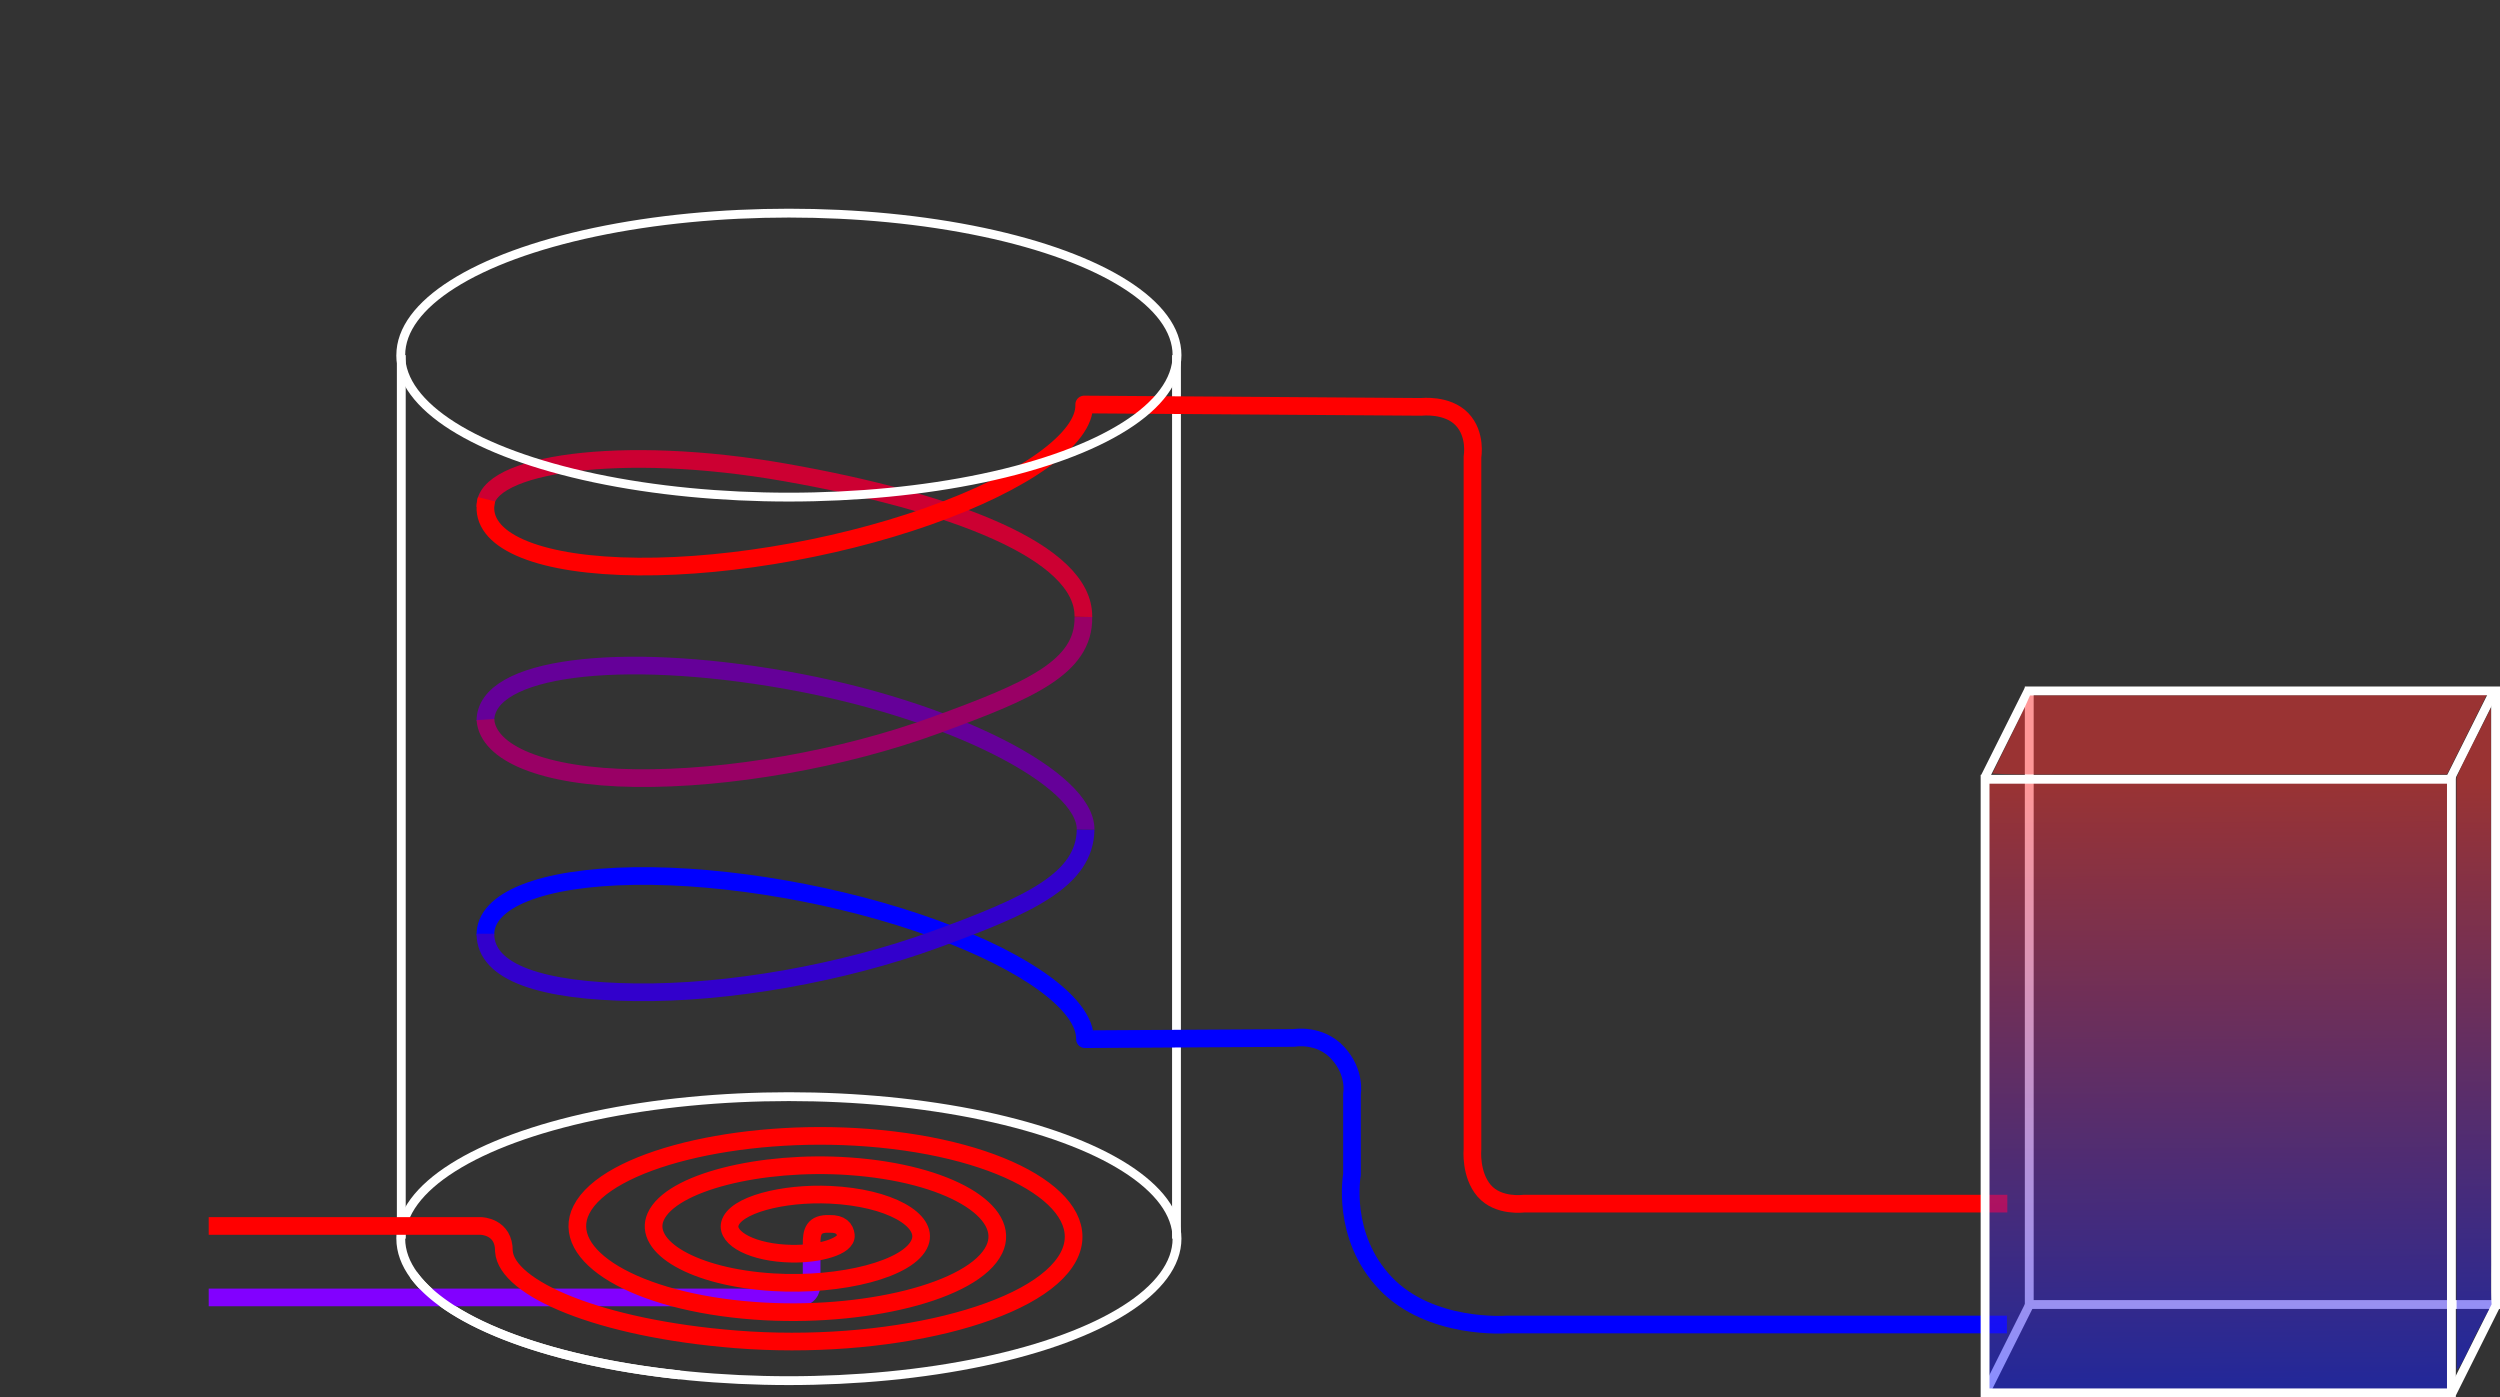 <?xml version="1.0" encoding="UTF-8" standalone="no"?>
<!-- Created with Inkscape (http://www.inkscape.org/) -->

<svg
   xmlns:dc="http://purl.org/dc/elements/1.1/"
   xmlns:cc="http://creativecommons.org/ns#"
   xmlns:rdf="http://www.w3.org/1999/02/22-rdf-syntax-ns#"
   xmlns:svg="http://www.w3.org/2000/svg"
   xmlns="http://www.w3.org/2000/svg"
   xmlns:xlink="http://www.w3.org/1999/xlink"
   xmlns:sodipodi="http://sodipodi.sourceforge.net/DTD/sodipodi-0.dtd"
   xmlns:inkscape="http://www.inkscape.org/namespaces/inkscape"
   width="239.569mm"
   height="133.898mm"
   viewBox="0 0 848.868 474.442"
   id="svg4247"
   version="1.1"
   inkscape:version="0.92.3 (2405546, 2018-03-11)"
   sodipodi:docname="demo_flat_circuit.svg">
  <rect x="0" y="0" width="848.868" height="474.442" fill="#333333" stroke="none"/>
  <defs
     id="defs4249">
    <linearGradient
       inkscape:collect="always"
       id="linearGradient5982">
      <stop
         style="stop-color:#131eff;stop-opacity:0.503"
         offset="0"
         id="stop5984" />
      <stop
         style="stop-color:#ff3434;stop-opacity:0.505"
         offset="1"
         id="stop5986" />
    </linearGradient>
    <linearGradient
       inkscape:collect="always"
       xlink:href="#linearGradient5982"
       id="linearGradient5988"
       x1="412.362"
       y1="438.965"
       x2="411.708"
       y2="301.465"
       gradientUnits="userSpaceOnUse" />
    <linearGradient
       inkscape:collect="always"
       xlink:href="#linearGradient5982"
       id="linearGradient6010"
       x1="519.097"
       y1="433.482"
       x2="518.973"
       y2="301.657"
       gradientUnits="userSpaceOnUse" />
  </defs>
  <sodipodi:namedview
     id="base"
     pagecolor="#b3b0af"
     bordercolor="#666666"
     borderopacity="1.0"
     inkscape:pageopacity="0"
     inkscape:pageshadow="2"
     inkscape:zoom="2.8"
     inkscape:cx="352.01883"
     inkscape:cy="249.44528"
     inkscape:document-units="px"
     inkscape:current-layer="g6029"
     showgrid="false"
     inkscape:window-width="3840"
     inkscape:window-height="2033"
     inkscape:window-x="0"
     inkscape:window-y="0"
     inkscape:window-maximized="1"
     fit-margin-top="20"
     fit-margin-left="20"
     fit-margin-right="0"
     fit-margin-bottom="0" />
  <g
     inkscape:label="Ebene 1"
     inkscape:groupmode="layer"
     id="layer1"
     transform="translate(192.957,-30.376)">
    <path
       style="fill:none;fill-rule:evenodd;stroke:#ffffff;stroke-width:3;stroke-linecap:butt;stroke-linejoin:miter;stroke-miterlimit:4;stroke-dasharray:none;stroke-opacity:1"
       d="m 206.517,150.957 0,300"
       id="path4937"
       inkscape:connector-curvature="0" />
    <g
       id="g6029"
       class="pipe_group show_flow flow_active"
       data-cometvisu-active="12/7/50">
      <path
         sodipodi:nodetypes="ccsccsccssc"
         inkscape:connector-curvature="0"
         d="m 488.49,480.109 -169.906,-1e-5 c 0,0 -25.895,1.959 -41.112,-14.016 -15.217,-15.975 -11.364,-36.917 -11.364,-36.917 l 0,-27.447 c 0,0 1.339,-7.129 -4.821,-13.826 -6.161,-6.697 -14.902,-5.089 -14.902,-5.089 l -70.942,0.417 c 0.211,-11.518 -19.294,-25.982 -50.929,-37.505 -31.635,-11.523 -70.572,-18.348 -102.088,-17.893 -31.517,0.455 -50.804,8.119 -50.568,20.096"
         style="color:#000000;clip-rule:nonzero;display:inline;overflow:visible;visibility:visible;opacity:1;isolation:auto;mix-blend-mode:normal;color-interpolation:sRGB;color-interpolation-filters:linearRGB;solid-color:#000000;solid-opacity:1;fill:none;fill-opacity:1;fill-rule:evenodd;stroke:#0000ff;stroke-width:6;stroke-linecap:butt;stroke-linejoin:round;stroke-miterlimit:4;stroke-dasharray:none;stroke-dashoffset:0;stroke-opacity:1;color-rendering:auto;image-rendering:auto;shape-rendering:auto;text-rendering:auto;enable-background:accumulate"
         id="path5808-2-0-0-7-2" />
      <path
         style="color:#000000;clip-rule:nonzero;display:inline;overflow:visible;visibility:visible;opacity:1;isolation:auto;mix-blend-mode:normal;color-interpolation:sRGB;color-interpolation-filters:linearRGB;solid-color:#000000;solid-opacity:1;fill:none;fill-opacity:1;fill-rule:evenodd;stroke:#3200cc;stroke-width:6;stroke-linecap:butt;stroke-linejoin:round;stroke-miterlimit:4;stroke-dasharray:none;stroke-dashoffset:0;stroke-opacity:1;color-rendering:auto;image-rendering:auto;shape-rendering:auto;text-rendering:auto;enable-background:accumulate"
         d="m -28.147,347.412 c 0,13.383 19.422,19.49 50.95,19.885 31.528,0.396 70.371,-6.454 101.899,-17.968 31.528,-11.514 50.76,-20.136 50.95,-37.31"
         id="path6702" />
      <path
         style="color:#000000;clip-rule:nonzero;display:inline;overflow:visible;visibility:visible;opacity:1;isolation:auto;mix-blend-mode:normal;color-interpolation:sRGB;color-interpolation-filters:linearRGB;solid-color:#000000;solid-opacity:1;fill:none;fill-opacity:1;fill-rule:evenodd;stroke:#650099;stroke-width:6;stroke-linecap:butt;stroke-linejoin:round;stroke-miterlimit:4;stroke-dasharray:none;stroke-dashoffset:0;stroke-opacity:1;color-rendering:auto;image-rendering:auto;shape-rendering:auto;text-rendering:auto;enable-background:accumulate"
         d="M 175.652,312.02 C 175.841,294.845 130.03,271.183 73.752,261.26 17.475,251.336 -28.147,256.743 -28.147,275.154"
         id="path5808-2-0-0" />
      <path
         style="color:#000000;clip-rule:nonzero;display:inline;overflow:visible;visibility:visible;opacity:1;isolation:auto;mix-blend-mode:normal;color-interpolation:sRGB;color-interpolation-filters:linearRGB;solid-color:#000000;solid-opacity:1;fill:none;fill-opacity:1;fill-rule:evenodd;stroke:#990065;stroke-width:6;stroke-linecap:butt;stroke-linejoin:round;stroke-miterlimit:4;stroke-dasharray:none;stroke-dashoffset:0;stroke-opacity:1;color-rendering:auto;image-rendering:auto;shape-rendering:auto;text-rendering:auto;enable-background:accumulate"
         d="m -28.147,274.693 c 0.804,11.374 19.422,19.49 50.95,19.885 31.528,0.396 70.371,-6.454 101.899,-17.968 31.528,-11.514 50.571,-19.504 50.192,-36.773"
         id="path5808-2-0-0-7" />
      <path
         style="color:#000000;clip-rule:nonzero;display:inline;overflow:visible;visibility:visible;opacity:1;isolation:auto;mix-blend-mode:normal;color-interpolation:sRGB;color-interpolation-filters:linearRGB;solid-color:#000000;solid-opacity:1;fill:none;fill-opacity:1;fill-rule:evenodd;stroke:#cc0032;stroke-width:6;stroke-linecap:butt;stroke-linejoin:round;stroke-miterlimit:4;stroke-dasharray:none;stroke-dashoffset:0;stroke-opacity:1;color-rendering:auto;image-rendering:auto;shape-rendering:auto;text-rendering:auto;enable-background:accumulate"
         d="m 174.894,239.838 c 0.379,-22.194 -44.864,-39.102 -101.142,-49.025 -56.277,-9.923 -102.301,-2.775 -101.899,11.617"
         id="path6706" />
      <path
         sodipodi:nodetypes="cssccsccscc"
         inkscape:connector-curvature="0"
         d="m -27.765,199.907 c -3.237,12.779 14.26,21.498 45.565,22.706 31.305,1.209 71.371,-5.289 104.336,-16.92 32.965,-11.631 53.516,-26.52 53.037,-37.97 l 114.548,0.804 c 0,0 8.715,-1.003 13.696,4.167 4.98,5.17 3.599,12.763 3.599,12.763 l 0,235.123 c 0,0 -0.821,8.57 3.977,14.126 4.798,5.556 13.433,4.356 13.433,4.356 l 164.196,0"
         style="fill:none;fill-rule:evenodd;stroke:#ff0000;stroke-width:6;stroke-linecap:butt;stroke-linejoin:round;stroke-miterlimit:4;stroke-dasharray:none;stroke-opacity:1"
         id="path5928" />
    </g>
    <ellipse
       style="color:#000000;clip-rule:nonzero;display:inline;overflow:visible;visibility:visible;opacity:1;isolation:auto;mix-blend-mode:normal;color-interpolation:sRGB;color-interpolation-filters:linearRGB;solid-color:#000000;solid-opacity:1;fill:none;fill-opacity:1;fill-rule:evenodd;stroke:#ffffff;stroke-width:3;stroke-linecap:butt;stroke-linejoin:miter;stroke-miterlimit:4;stroke-dasharray:none;stroke-dashoffset:0;stroke-opacity:1;color-rendering:auto;image-rendering:auto;shape-rendering:auto;text-rendering:auto;enable-background:accumulate"
       id="path4916"
       cx="74.909"
       cy="450.957"
       rx="131.786"
       ry="48.214" />
    <ellipse
       ry="48.214"
       rx="131.786"
       cy="150.957"
       cx="74.909"
       id="ellipse4939"
       style="color:#000000;clip-rule:nonzero;display:inline;overflow:visible;visibility:visible;opacity:1;isolation:auto;mix-blend-mode:normal;color-interpolation:sRGB;color-interpolation-filters:linearRGB;solid-color:#000000;solid-opacity:1;fill:none;fill-opacity:1;fill-rule:evenodd;stroke:#ffffff;stroke-width:3;stroke-linecap:butt;stroke-linejoin:miter;stroke-miterlimit:4;stroke-dasharray:none;stroke-dashoffset:0;stroke-opacity:1;color-rendering:auto;image-rendering:auto;shape-rendering:auto;text-rendering:auto;enable-background:accumulate" />
    <path
       style="fill:none;fill-rule:evenodd;stroke:#ffffff;stroke-width:3;stroke-linecap:butt;stroke-linejoin:miter;stroke-miterlimit:4;stroke-dasharray:none;stroke-opacity:1"
       d="m -56.699,150.957 0,300"
       id="path4937-8"
       inkscape:connector-curvature="0" />
    <g
       id="g5802"
       class="pipe_group show_flow flow_active"
       transform="matrix(1.5,0,0,1.5,-133.455,-151.515)">
      <path
         style="fill:none;fill-rule:evenodd;stroke:#8200ff;stroke-width:4;stroke-linecap:butt;stroke-linejoin:miter;stroke-miterlimit:4;stroke-dasharray:none;stroke-opacity:1"
         d="m 144.057,402.921 0,8.7 c 0.118,1.934 -0.864,3.48 -3.338,3.335 l -133.143,0"
         id="path4981"
         inkscape:connector-curvature="0" />
      <path
         style="fill:none;fill-rule:evenodd;stroke:#ff0000;stroke-width:4;stroke-linecap:butt;stroke-linejoin:miter;stroke-miterlimit:4;stroke-dasharray:none;stroke-opacity:1"
         d="m 7.576,398.781 61.668,0 c 0,0 5.217,0.094 5.153,5.714 0.568,8.366 21.411,17.47 52.537,19.945 33.633,2.674 68.329,-5.629 75.25,-18.714 6.38,-12.062 -13.769,-24.495 -45.486,-26.935 -29.057,-2.236 -58.982,4.968 -64.746,16.293 -5.242,10.301 12.051,20.899 39.196,22.893 24.48,1.799 49.64,-4.307 54.242,-13.872 4.108,-8.539 -10.332,-17.305 -32.905,-18.852 -19.902,-1.363 -40.304,3.645 -43.738,11.452 -2.981,6.777 8.612,13.715 26.615,14.81 15.322,0.932 30.982,-2.983 33.234,-9.031 1.867,-5.014 -6.89,-10.132 -20.325,-10.768 -10.737,-0.508 -21.692,2.32 -22.73,6.611 -0.785,3.248 5.167,6.572 14.035,6.726 6.138,0.106 12.522,-1.66 12.226,-4.19 -0.172,-1.467 -1.113,-2.626 -3.704,-2.557 -3.595,-0.134 -4.072,1.743 -4.041,4.616"
         id="path5798"
         inkscape:connector-curvature="0" />
    </g>
    <g
       id="g6012"
       transform="matrix(1.5,0,0,1.5,-137.901,-156.444)">
      <rect
         style="color:#000000;clip-rule:nonzero;display:inline;overflow:visible;visibility:visible;opacity:1;isolation:auto;mix-blend-mode:normal;color-interpolation:sRGB;color-interpolation-filters:linearRGB;solid-color:#000000;solid-opacity:1;fill:none;fill-opacity:1;fill-rule:evenodd;stroke:#ffffff;stroke-width:2;stroke-linecap:butt;stroke-linejoin:miter;stroke-miterlimit:4;stroke-dasharray:none;stroke-dashoffset:0;stroke-opacity:1;color-rendering:auto;image-rendering:auto;shape-rendering:auto;text-rendering:auto;enable-background:accumulate"
         id="rect5951"
         width="105.561"
         height="138.896"
         x="422.647"
         y="280.946" />
      <path
         inkscape:connector-curvature="0"
         id="path5953"
         d="m 412.647,300.44 9.975,-19.951"
         style="fill:none;fill-rule:evenodd;stroke:#ffffff;stroke-width:2;stroke-linecap:butt;stroke-linejoin:miter;stroke-miterlimit:4;stroke-dasharray:none;stroke-opacity:1" />
      <path
         inkscape:connector-curvature="0"
         id="path5953-9"
         d="m 517.946,300.837 9.975,-19.951"
         style="fill:none;fill-rule:evenodd;stroke:#ffffff;stroke-width:2;stroke-linecap:butt;stroke-linejoin:miter;stroke-miterlimit:4;stroke-dasharray:none;stroke-opacity:1" />
      <path
         inkscape:connector-curvature="0"
         id="path5953-3"
         d="m 518.303,440.019 9.975,-19.951"
         style="fill:none;fill-rule:evenodd;stroke:#ffffff;stroke-width:2;stroke-linecap:butt;stroke-linejoin:miter;stroke-miterlimit:4;stroke-dasharray:none;stroke-opacity:1" />
      <path
         inkscape:connector-curvature="0"
         id="path5953-8"
         d="m 412.946,439.409 9.975,-19.951"
         style="fill:none;fill-rule:evenodd;stroke:#ffffff;stroke-width:2;stroke-linecap:butt;stroke-linejoin:miter;stroke-miterlimit:4;stroke-dasharray:none;stroke-opacity:1" />
      <rect
         y="300.946"
         x="412.647"
         height="138.896"
         width="105.561"
         id="rect5934"
         style="color:#000000;clip-rule:nonzero;display:inline;overflow:visible;visibility:visible;opacity:1;isolation:auto;mix-blend-mode:normal;color-interpolation:sRGB;color-interpolation-filters:linearRGB;solid-color:#000000;solid-opacity:1;fill:url(#linearGradient5988);fill-opacity:1;fill-rule:evenodd;stroke:#ffffff;stroke-width:2;stroke-linecap:butt;stroke-linejoin:miter;stroke-miterlimit:4;stroke-dasharray:none;stroke-dashoffset:0;stroke-opacity:1;color-rendering:auto;image-rendering:auto;shape-rendering:auto;text-rendering:auto;enable-background:accumulate" />
      <path
         inkscape:connector-curvature="0"
         id="path5992"
         d="m 526.168,281.917 c -34.45,0.056 -68.9,0.076 -103.35,0.065 -2.596,5.95 -5.706,11.788 -8.51,17.678 7.449,0.389 14.944,0.1 22.413,0.189 26.829,0 53.657,0 80.486,0 2.987,-5.977 5.974,-11.954 8.961,-17.932 z"
         style="color:#000000;clip-rule:nonzero;display:inline;overflow:visible;visibility:visible;opacity:1;isolation:auto;mix-blend-mode:normal;color-interpolation:sRGB;color-interpolation-filters:linearRGB;solid-color:#000000;solid-opacity:1;fill:#ff3434;fill-opacity:0.506;fill-rule:nonzero;stroke:none;stroke-width:0.505;stroke-linecap:butt;stroke-linejoin:miter;stroke-miterlimit:4;stroke-dasharray:none;stroke-dashoffset:0;stroke-opacity:1;color-rendering:auto;image-rendering:auto;shape-rendering:auto;text-rendering:auto;enable-background:accumulate" />
      <path
         sodipodi:nodetypes="ccccccccccc"
         inkscape:connector-curvature="0"
         id="path5996"
         d="m 527.152,284.823 c -2.545,5.246 -5.455,10.405 -7.774,15.705 0.029,44.71 -0.101,89.42 0.032,134.129 1.252,-0.977 3.247,-6.101 4.764,-8.871 1.028,-2.112 2.151,-3.961 3.132,-5.983 -0.294,-3.681 -0.044,-8.295 -0.129,-12.19 -0.009,-40.93 -0.017,-81.86 -0.025,-122.79 z m -0.857,126.143 -3.598,2.325 z"
         style="color:#000000;clip-rule:nonzero;display:inline;overflow:visible;visibility:visible;opacity:1;isolation:auto;mix-blend-mode:normal;color-interpolation:sRGB;color-interpolation-filters:linearRGB;solid-color:#000000;solid-opacity:1;fill:url(#linearGradient6010);fill-opacity:1;fill-rule:nonzero;stroke:none;stroke-width:0.505;stroke-linecap:butt;stroke-linejoin:miter;stroke-miterlimit:4;stroke-dasharray:none;stroke-dashoffset:0;stroke-opacity:1;color-rendering:auto;image-rendering:auto;shape-rendering:auto;text-rendering:auto;enable-background:accumulate" />
    </g>
    <path
       id="ellipse6039"
       style="color:#000000;clip-rule:nonzero;display:inline;overflow:visible;visibility:visible;opacity:1;isolation:auto;mix-blend-mode:normal;color-interpolation:sRGB;color-interpolation-filters:linearRGB;solid-color:#000000;solid-opacity:1;fill:none;fill-opacity:1;fill-rule:evenodd;stroke:#ffffff;stroke-width:3;stroke-linecap:butt;stroke-linejoin:miter;stroke-miterlimit:4;stroke-dasharray:none;stroke-dashoffset:0;stroke-opacity:1;color-rendering:auto;image-rendering:auto;shape-rendering:auto;text-rendering:auto;enable-background:accumulate"
       sodipodi:type="arc"
       sodipodi:cx="74.908997"
       sodipodi:cy="450.95667"
       sodipodi:rx="131.78571"
       sodipodi:ry="48.214287"
       sodipodi:start="1.8555268"
       sodipodi:end="2.8825484"
       d="M 37.891,497.23 A 131.786,48.214 0 0 1 -52.48,463.307"
       sodipodi:open="true" />
  </g>
</svg>
